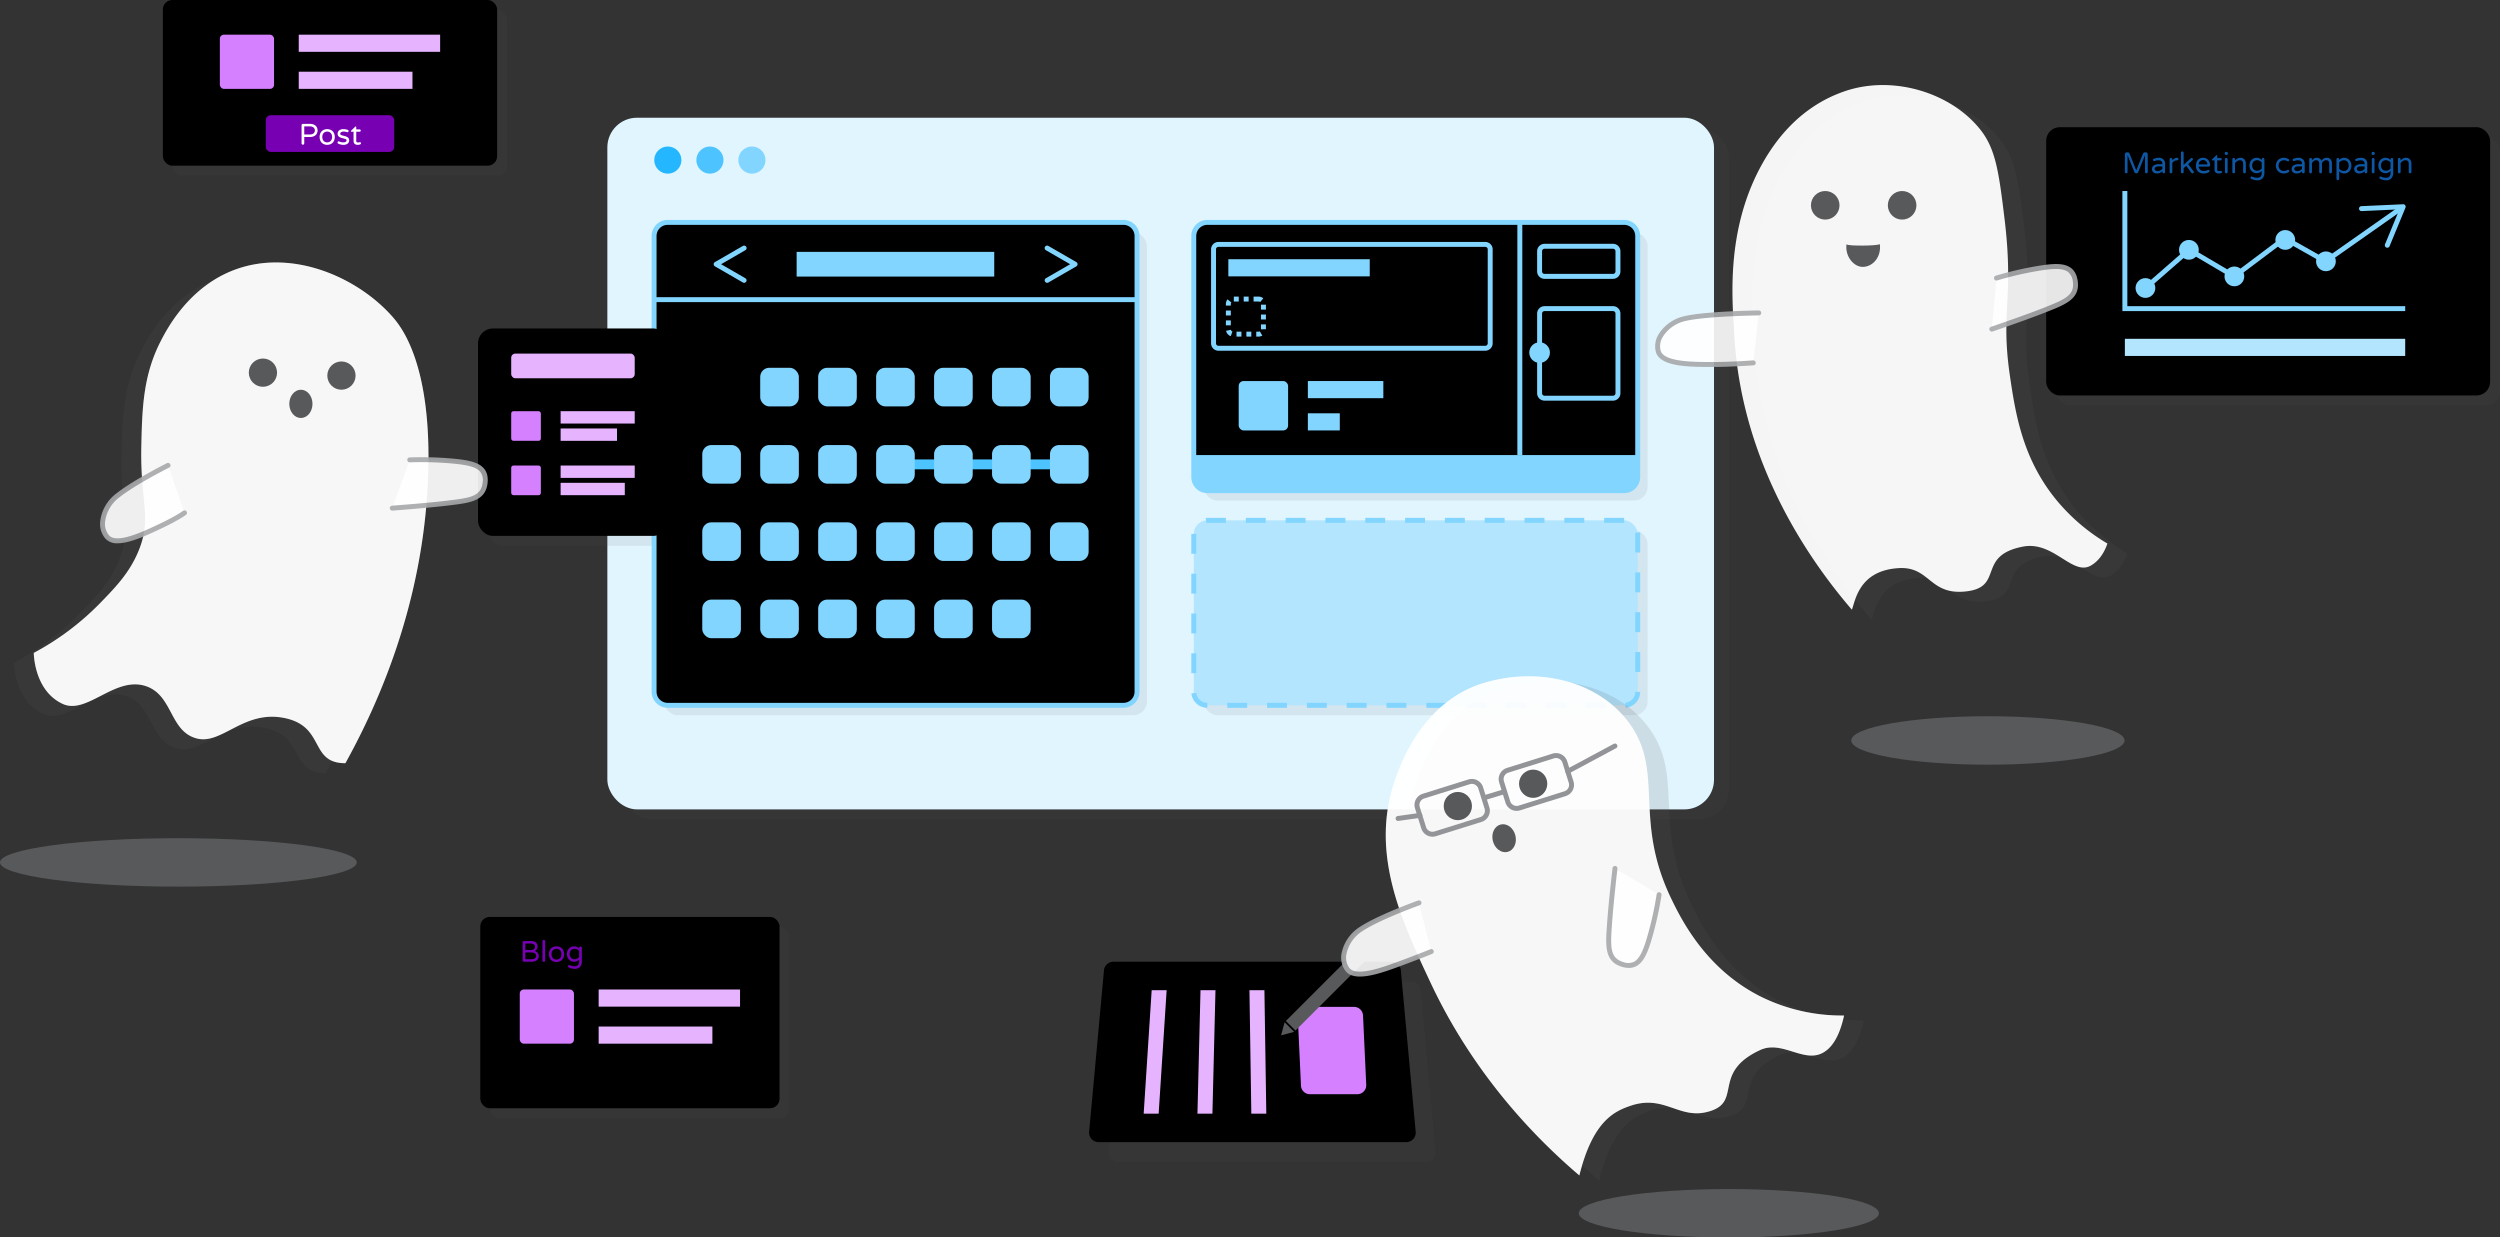 <?xml version="1.0" encoding="UTF-8" standalone="no"?>
<svg
   xmlns:dc="http://purl.org/dc/elements/1.1/"
   xmlns:cc="http://creativecommons.org/ns#"
   xmlns:rdf="http://www.w3.org/1999/02/22-rdf-syntax-ns#"
   xmlns:svg="http://www.w3.org/2000/svg"
   xmlns="http://www.w3.org/2000/svg"
   xmlns:xlink="http://www.w3.org/1999/xlink"
   xmlns:sodipodi="http://sodipodi.sourceforge.net/DTD/sodipodi-0.dtd"
   xmlns:inkscape="http://www.inkscape.org/namespaces/inkscape"
   width="1172.65"
   height="580.444"
   viewBox="0 0 1172.65 580.444"
   version="1.1"
   id="svg1173"
   sodipodi:docname="home-main.svg"
   inkscape:version="0.92.3 (2405546, 2018-03-11)">
  <rect x="0" y="0" width="1172.65" height="580.444" fill="#333333" stroke="none"/>
  <sodipodi:namedview
     pagecolor="#ffffff"
     bordercolor="#666666"
     borderopacity="1"
     objecttolerance="10"
     gridtolerance="10"
     guidetolerance="10"
     inkscape:pageopacity="0"
     inkscape:pageshadow="2"
     inkscape:window-width="1920"
     inkscape:window-height="986"
     id="namedview1175"
     showgrid="false"
     fit-margin-top="0"
     fit-margin-left="0"
     fit-margin-right="0"
     fit-margin-bottom="0"
     inkscape:zoom="0.75889809"
     inkscape:cx="575.6783"
     inkscape:cy="374.53384"
     inkscape:window-x="-11"
     inkscape:window-y="-11"
     inkscape:window-maximized="1"
     inkscape:current-layer="g1171" />
  <defs
     id="defs835">
    <radialGradient
       id="a"
       cx="720"
       cy="502.703"
       r="1214.839"
       gradientUnits="userSpaceOnUse">
      <stop
         offset="0"
         stopColor="#4dc4ff"
         id="stop815" />
      <stop
         offset="1"
         stopColor="#0c89db"
         id="stop817" />
    </radialGradient>
    <radialGradient
       id="b"
       cx="1208.218"
       cy="419.37"
       r="226.755"
       gradientUnits="userSpaceOnUse">
      <stop
         offset="0"
         stopColor="#e1f5ff"
         id="stop820" />
      <stop
         offset="1"
         stopColor="#b3e5ff"
         id="stop822" />
    </radialGradient>
    <radialGradient
       id="c"
       cx="439.786"
       cy="771.757"
       r="205.077"
       gradientUnits="userSpaceOnUse">
      <stop
         offset="0"
         stopColor="#f7e5ff"
         id="stop825" />
      <stop
         offset="1"
         stopColor="#e6b3ff"
         id="stop827" />
    </radialGradient>
    <radialGradient
       id="d"
       cx="731.775"
       cy="790.214"
       r="284.126"
       xlink:href="#c" />
    <radialGradient
       id="e"
       cx="299.109"
       cy="335.649"
       r="159.759"
       xlink:href="#c" />
    <radialGradient
       id="f"
       cx="564.392"
       cy="514.368"
       r="291.942"
       xlink:href="#b" />
    <radialGradient
       id="g"
       cx="808.391"
       cy="464.023"
       r="265.212"
       xlink:href="#b" />
    <radialGradient
       id="h"
       cx="413.074"
       cy="499.511"
       r="190.205"
       xlink:href="#c" />
    <radialGradient
       inkscape:collect="always"
       xlink:href="#b"
       id="radialGradient1179"
       gradientUnits="userSpaceOnUse"
       cx="1208.218"
       cy="419.37"
       r="226.755" />
    <radialGradient
       inkscape:collect="always"
       xlink:href="#c"
       id="radialGradient1181"
       gradientUnits="userSpaceOnUse"
       cx="439.786"
       cy="771.757"
       r="205.077" />
  </defs>
  <title
     id="title837">home-main</title>
  <g
     style="isolation:isolate"
     id="g1171"
     transform="translate(-144.322,-296.792)">
    <path
       d="m 355.804,512.989 c -3.882,-0.331 -7.489,-0.484 -10.514,-0.546 0.263,-46.43 -12.927,-62.632 -16.971,-67.196 -16.363,-18.468 -46.863,-31.892 -73.725,-21.988 -21.773,8.028 -32.043,28.022 -34.922,33.629 -8.316,16.191 -8.669,31.976 -9.053,49.15 -0.138,6.154 0.068,11.236 0.377,15.653 a 103.355,103.355 0 0 0 -11.586,7.628 c -6.951,5.54 -9.055,14.659 -4.743,19.401 3.061,3.367 10.248,1.298 17.091,-1.572 a 40.489,40.489 0 0 1 -2.432,8.039 c -4.226,10.294 -10.823,17.081 -18.108,24.575 a 127.438,127.438 0 0 1 -31.042,23.281 c 0,0 0,17.677 13.581,23.928 11.3,5.202 24.403,-13.05 38.802,-8.407 12.957,4.177 11.178,21.132 23.928,24.575 11.757,3.175 21.808,-13.073 40.567,-9.687 20.224,3.651 12.032,21.328 29.278,21.328 26.982,-48.717 35.447,-91.615 37.971,-120.963 3.462,-0.322 6.973,-0.678 9.948,-1.04 9.962,-1.213 16.751,-1.733 17.614,-9.493 0.863,-7.76 -5.184,-9.367 -16.06,-10.294 z"
       id="path843"
       inkscape:connector-curvature="0"
       style="fill:#58595b" />
    <path
       d="m 969.851,764.073 c -25.044,-12.742 -36.4,-35.008 -41.389,-45.27 -18.602,-38.263 -2.847,-60.132 -20.371,-83.425 -14.554,-19.345 -42.605,-26.07 -68.228,-18.108 -28.845,8.963 -39.017,38.93 -41.389,45.916 -7.173,21.131 -4.163,41.316 2.424,60.566 -5.996,2.436 -13.577,5.784 -18.166,8.825 -7.409,4.909 -10.303,13.809 -6.423,18.911 3.879,5.102 16.863,0.184 25.363,-2.964 3.119,-1.155 5.824,-2.185 8.015,-3.031 1.841,4.082 3.731,8.12 5.603,12.111 10.102,21.543 30.282,56.767 69.844,90.539 6.303,-25.499 16.407,-30.045 23.792,-32.608 16.686,-5.792 23.334,7.402 38.22,2.209 13.904,-4.85 0.484,-18.074 22.795,-28.421 9.716,-4.506 19.404,5.16 28.044,1.91 6.864,-2.582 9.865,-11.444 11.318,-18.108 a 85.921,85.921 0 0 1 -39.449,-9.053 z"
       id="path845"
       inkscape:connector-curvature="0"
       style="fill:#58595b" />
    <ellipse
       cx="1076.765"
       cy="644.114"
       rx="64.097"
       ry="11.356"
       style="mix-blend-mode:overlay;fill:#58595b"
       id="ellipse847" />
    <ellipse
       cx="955.252"
       cy="865.881"
       rx="70.388"
       ry="11.356"
       style="mix-blend-mode:overlay;fill:#58595b"
       id="ellipse849" />
    <ellipse
       cx="227.998"
       cy="701.317"
       rx="83.676"
       ry="11.356"
       style="mix-blend-mode:overlay;fill:#58595b"
       id="ellipse851" />
    <path
       d="m 1022.236,587.414 c -16.674,-19.396 -51.867,-65.954 -55.186,-129.341 -0.795,-15.19 -4.35,-48.615 13.203,-79.922 7.06,-12.592 18.806,-27.093 38.533,-33.898 22.622,-7.804 50.034,0.577 63.809,18.108 7.146,9.094 8.597,19.983 11.209,41.389 4.592,37.642 -1.951,43.322 2.587,74.156 2.615,17.773 5.938,38.581 21.558,57.773 a 90.938,90.938 0 0 0 24.143,20.695 c -2.305,6.873 -6.277,9.501 -7.761,10.347 -8.722,4.969 -17.461,-11.695 -31.904,-8.892 -21.76,4.222 -8.741,18.823 -26.3,20.964 -17.676,2.156 -17.03,-11.748 -31.903,-10.886 -18.784,1.089 -20.373,15.471 -21.988,19.509 z"
       style="opacity:0.15;mix-blend-mode:darken;fill:#58595b"
       id="path853"
       inkscape:connector-curvature="0" />
    <path
       d="m 297.062,659.414 c 31.489,-56.857 37.767,-105.805 38.802,-134.515 1.892,-52.481 -12.551,-70.206 -16.814,-75.018 -16.363,-18.468 -46.863,-31.892 -73.725,-21.988 -21.773,8.027 -32.043,28.022 -34.922,33.629 -8.316,16.191 -8.669,31.976 -9.053,49.15 -0.592,26.451 5.064,33.667 -1.293,49.15 -4.226,10.294 -10.823,17.08 -18.108,24.575 a 127.436,127.436 0 0 1 -31.042,23.282 c 0,0 0,17.677 13.581,23.928 11.3,5.202 24.402,-13.05 38.802,-8.407 12.957,4.177 11.178,21.132 23.928,24.575 11.757,3.175 21.808,-13.074 40.567,-9.687 20.224,3.651 12.032,21.327 29.278,21.327 z"
       style="opacity:0.15;mix-blend-mode:darken;fill:#58595b"
       id="path855"
       inkscape:connector-curvature="0" />
    <rect
       x="436.157"
       y="356.647"
       width="519.09"
       height="324.432"
       rx="13.904"
       style="opacity:0.1;mix-blend-mode:darken;fill:#58595b"
       id="rect857" />
    <rect
       x="225.35"
       y="301.427"
       width="156.787"
       height="77.714"
       rx="4.434"
       style="opacity:0.1;mix-blend-mode:darken;fill:#58595b"
       id="rect859" />
    <rect
       x="374.237"
       y="731.527"
       width="140.366"
       height="89.728"
       rx="4.434"
       style="opacity:0.1;mix-blend-mode:darken;fill:#58595b"
       id="rect861" />
    <path
       d="M 806.209,757.173 H 675.88 a 4.499,4.499 0 0 0 -4.499,4.499 l -6.952,75.624 a 4.499,4.499 0 0 0 4.499,4.499 h 144.233 a 4.499,4.499 0 0 0 4.499,-4.499 l -6.952,-75.624 a 4.499,4.499 0 0 0 -4.499,-4.499 z"
       style="opacity:0.1;mix-blend-mode:darken;fill:#58595b"
       id="path863"
       inkscape:connector-curvature="0" />
    <rect
       x="1108.733"
       y="361.081"
       width="208.239"
       height="125.847"
       rx="6.396"
       style="opacity:0.1;mix-blend-mode:darken;fill:#58595b"
       id="rect865" />
    <rect
       x="429.205"
       y="352.013"
       width="519.09"
       height="324.432"
       rx="13.904"
       id="rect867"
       style="fill:#e1f5ff" />
    <circle
       cx="457.573"
       cy="371.884"
       r="6.373"
       id="circle869"
       style="fill:#24b7ff" />
    <circle
       cx="477.323"
       cy="371.884"
       r="6.373"
       id="circle871"
       style="fill:#4dc4ff" />
    <circle
       cx="497.021"
       cy="371.884"
       r="6.373"
       id="circle873"
       style="fill:#81d5ff" />
    <rect
       x="708.906"
       y="545.485"
       width="208.239"
       height="86.785"
       rx="6.396"
       style="opacity:0.1;mix-blend-mode:darken;fill:#58595b"
       id="rect875" />
    <rect
       x="704.271"
       y="540.851"
       width="208.239"
       height="86.785"
       rx="6.396"
       id="rect877"
       style="fill:#b3e5ff" />
    <path
       d="m 710.624,628.796 a 7.543,7.543 0 0 1 -7.468,-6.762 l 2.304,-0.24 a 5.228,5.228 0 0 0 5.178,4.685 z m 186.784,-0.002 h -9.337 v -2.317 h 9.337 z m -18.677,0 h -9.34 v -2.317 h 9.34 z m -18.677,0 h -9.34 v -2.317 h 9.34 z m -18.679,0 h -9.337 v -2.317 h 9.337 z m -18.677,0 h -9.34 v -2.317 h 9.34 z m -18.677,0 h -9.34 v -2.317 h 9.34 z m -18.679,0 h -9.337 v -2.317 h 9.337 z m -18.677,0 h -9.34 v -2.317 h 9.34 z m -18.677,0 h -9.34 v -2.317 h 9.34 z m -18.679,0 h -9.337 v -2.317 h 9.337 z m 177.553,-0.036 -0.226,-2.308 a 5.228,5.228 0 0 0 4.718,-5.148 l 2.317,0.027 a 7.544,7.544 0 0 1 -6.809,7.43 z m -201.43,-16.181 h -2.317 v -9.34 h 2.317 z m 208.238,-0.597 h -2.317 v -9.34 h 2.317 z M 705.431,593.898 h -2.317 v -9.337 h 2.317 z M 913.668,593.3 h -2.317 v -9.337 h 2.317 z M 705.431,575.22 h -2.317 v -9.34 h 2.317 z m 208.238,-0.597 h -2.317 v -9.34 h 2.317 z m -208.238,-18.08 h -2.317 v -9.297 l 2.317,-0.043 z m 208.238,-0.597 h -2.317 v -8.699 a 5.155,5.155 0 0 0 -0.027,-0.53 l 2.308,-0.222 c 0.023,0.249 0.036,0.5 0.036,0.751 z m -203.537,-13.908 -0.263,-2.304 a 7.124,7.124 0 0 1 0.799,-0.043 h 8.67 v 2.317 h -8.67 a 4.663,4.663 0 0 0 -0.536,0.029 z m 196.055,-0.029 h -9.412 v -2.317 h 9.34 z m -18.749,0 h -9.34 v -2.317 h 9.34 z m -18.679,0 H 859.42 v -2.317 h 9.337 z m -18.677,0 h -9.34 v -2.317 h 9.34 z m -18.677,0 h -9.34 v -2.317 h 9.34 z m -18.679,0 h -9.337 v -2.317 h 9.337 z m -18.677,0 h -9.34 v -2.317 h 9.34 z m -18.677,0 h -9.34 v -2.317 h 9.34 z m -18.679,0 h -9.337 v -2.317 h 9.337 z m -18.677,0 h -9.34 v -2.317 h 9.34 z"
       id="path879"
       inkscape:connector-curvature="0"
       style="fill:#81d5ff" />
    <rect
       x="1104.098"
       y="356.446"
       width="208.239"
       height="125.847"
       rx="6.396"
       id="rect881"
       style="fill:url(#radialGradient1179)" />
    <path
       d="m 1141.185,377.914 a 0.608,0.608 0 0 1 -0.181,-0.446 V 369.17 a 0.894,0.894 0 0 1 0.265,-0.647 0.856,0.856 0 0 1 0.638,-0.272 h 0.459 a 0.841,0.841 0 0 1 0.507,0.168 1.013,1.013 0 0 1 0.342,0.416 l 3.157,7.871 3.155,-7.871 a 1.014,1.014 0 0 1 0.342,-0.416 0.841,0.841 0 0 1 0.507,-0.168 h 0.459 a 0.855,0.855 0 0 1 0.638,0.272 0.893,0.893 0 0 1 0.265,0.647 v 8.299 a 0.618,0.618 0 0 1 -0.625,0.627 0.631,0.631 0 0 1 -0.453,-0.181 0.596,0.596 0 0 1 -0.188,-0.446 v -7.896 l -3.211,7.939 a 0.924,0.924 0 0 1 -0.355,0.423 0.972,0.972 0 0 1 -1.07,0 0.923,0.923 0 0 1 -0.355,-0.423 l -3.211,-7.939 v 7.896 a 0.597,0.597 0 0 1 -0.188,0.446 0.63,0.63 0 0 1 -0.453,0.181 0.606,0.606 0 0 1 -0.444,-0.181 z"
       id="path883"
       inkscape:connector-curvature="0"
       style="fill:#0d57a4" />
    <path
       d="m 1154.858,377.914 a 1.983,1.983 0 0 1 -0.826,-0.729 2.023,2.023 0 0 1 -0.306,-1.107 1.945,1.945 0 0 1 0.812,-1.641 3.934,3.934 0 0 1 2.385,-0.611 h 1.681 v -0.111 a 1.686,1.686 0 0 0 -0.453,-1.322 2.073,2.073 0 0 0 -1.41,-0.403 4.67,4.67 0 0 0 -0.939,0.084 7.571,7.571 0 0 0 -0.91,0.249 0.815,0.815 0 0 1 -0.181,0.027 0.492,0.492 0 0 1 -0.362,-0.152 0.508,0.508 0 0 1 -0.152,-0.376 0.534,0.534 0 0 1 0.36,-0.527 6.099,6.099 0 0 1 2.406,-0.502 3.158,3.158 0 0 1 1.62,0.389 2.463,2.463 0 0 1 0.973,1.009 2.935,2.935 0 0 1 0.312,1.342 v 3.933 a 0.589,0.589 0 0 1 -0.188,0.446 0.629,0.629 0 0 1 -0.45,0.181 0.618,0.618 0 0 1 -0.627,-0.627 v -0.36 a 3.494,3.494 0 0 1 -2.614,1.057 2.584,2.584 0 0 1 -1.134,-0.251 z m 2.788,-1.161 a 3.259,3.259 0 0 0 0.96,-0.745 v -1.168 h -1.516 q -2.098,0 -2.098,1.1 a 1.033,1.033 0 0 0 0.339,0.806 1.691,1.691 0 0 0 1.134,0.305 2.514,2.514 0 0 0 1.181,-0.299 z"
       id="path885"
       inkscape:connector-curvature="0"
       style="fill:#0d57a4" />
    <path
       d="m 1162.179,377.914 a 0.608,0.608 0 0 1 -0.181,-0.446 v -5.963 a 0.63,0.63 0 0 1 0.181,-0.453 0.596,0.596 0 0 1 0.446,-0.188 0.638,0.638 0 0 1 0.638,0.64 v 0.597 a 2.745,2.745 0 0 1 2.184,-1.308 h 0.07 a 0.58,0.58 0 0 1 0.437,0.181 0.614,0.614 0 0 1 0.174,0.446 0.558,0.558 0 0 1 -0.181,0.43 0.65,0.65 0 0 1 -0.457,0.168 h -0.07 a 2.377,2.377 0 0 0 -1.224,0.326 2.846,2.846 0 0 0 -0.932,0.898 v 4.225 a 0.595,0.595 0 0 1 -0.186,0.446 0.634,0.634 0 0 1 -0.453,0.181 0.608,0.608 0 0 1 -0.446,-0.18 z"
       id="path887"
       inkscape:connector-curvature="0"
       style="fill:#0d57a4" />
    <path
       d="m 1167.504,377.914 a 0.608,0.608 0 0 1 -0.181,-0.446 v -9.023 a 0.634,0.634 0 0 1 0.181,-0.453 0.596,0.596 0 0 1 0.446,-0.188 0.637,0.637 0 0 1 0.638,0.64 v 5.687 l 3.311,-3.06 a 0.642,0.642 0 0 1 0.416,-0.181 0.567,0.567 0 0 1 0.466,0.181 0.669,0.669 0 0 1 0.145,0.432 0.681,0.681 0 0 1 -0.235,0.473 l -2.003,1.792 2.517,3.338 a 0.606,0.606 0 0 1 0.14,0.376 0.575,0.575 0 0 1 -0.181,0.444 0.652,0.652 0 0 1 -0.459,0.168 0.603,0.603 0 0 1 -0.278,-0.07 0.65,0.65 0 0 1 -0.235,-0.195 l -2.392,-3.252 -1.211,1.098 v 1.792 a 0.595,0.595 0 0 1 -0.185,0.446 0.635,0.635 0 0 1 -0.453,0.181 0.608,0.608 0 0 1 -0.446,-0.18 z"
       id="path889"
       inkscape:connector-curvature="0"
       style="fill:#0d57a4" />
    <path
       d="m 1175.298,377.199 a 3.704,3.704 0 0 1 -0.953,-2.718 4.508,4.508 0 0 1 0.362,-1.822 3.079,3.079 0 0 1 1.111,-1.349 3.188,3.188 0 0 1 1.849,-0.516 3.245,3.245 0 0 1 1.781,0.48 3.118,3.118 0 0 1 1.141,1.281 3.946,3.946 0 0 1 0.389,1.745 0.609,0.609 0 0 1 -0.64,0.625 h -4.714 a 2.283,2.283 0 0 0 0.724,1.516 2.485,2.485 0 0 0 1.709,0.541 4.163,4.163 0 0 0 1.023,-0.111 4.21,4.21 0 0 0 0.855,-0.319 0.572,0.572 0 0 1 0.638,0.097 0.498,0.498 0 0 1 0.167,0.389 0.598,0.598 0 0 1 -0.362,0.514 4.345,4.345 0 0 1 -2.433,0.613 3.551,3.551 0 0 1 -2.648,-0.967 z m 4.429,-3.304 a 2.244,2.244 0 0 0 -0.355,-1.138 1.908,1.908 0 0 0 -0.772,-0.674 2.104,2.104 0 0 0 -1.863,0 1.862,1.862 0 0 0 -0.765,0.674 2.262,2.262 0 0 0 -0.348,1.138 z"
       id="path891"
       inkscape:connector-curvature="0"
       style="fill:#0d57a4" />
    <path
       d="m 1183.065,376.33 v -4.311 h -0.989 a 0.263,0.263 0 0 1 -0.263,-0.265 0.288,0.288 0 0 1 0.124,-0.235 l 1.892,-1.849 a 0.346,0.346 0 0 1 0.235,-0.127 0.251,0.251 0 0 1 0.188,0.084 0.29,0.29 0 0 1 0.077,0.195 v 1.113 h 1.57 a 0.526,0.526 0 0 1 0.389,0.152 0.561,0.561 0 0 1 0,0.772 0.508,0.508 0 0 1 -0.389,0.161 h -1.57 v 4.2 c 0,0.36 0.086,0.591 0.256,0.688 a 1.298,1.298 0 0 0 0.647,0.145 1.897,1.897 0 0 0 0.557,-0.084 c 0.036,-0.009 0.077,-0.018 0.118,-0.027 a 0.792,0.792 0 0 1 0.161,-0.013 0.487,0.487 0 0 1 0.346,0.145 0.476,0.476 0 0 1 0.154,0.355 0.526,0.526 0 0 1 -0.319,0.487 2.717,2.717 0 0 1 -1.154,0.251 q -2.03,0 -2.03,-1.835 z"
       id="path893"
       inkscape:connector-curvature="0"
       style="fill:#0d57a4" />
    <path
       d="m 1188.055,369.28 a 0.689,0.689 0 0 1 -0.208,-0.502 v -0.054 a 0.711,0.711 0 0 1 0.711,-0.708 h 0.082 a 0.711,0.711 0 0 1 0.711,0.708 v 0.054 a 0.711,0.711 0 0 1 -0.711,0.711 h -0.082 a 0.693,0.693 0 0 1 -0.502,-0.208 z m 0.084,8.634 a 0.608,0.608 0 0 1 -0.181,-0.446 v -5.963 a 0.63,0.63 0 0 1 0.181,-0.453 0.596,0.596 0 0 1 0.446,-0.188 0.616,0.616 0 0 1 0.638,0.64 v 5.963 a 0.595,0.595 0 0 1 -0.186,0.446 0.634,0.634 0 0 1 -0.453,0.181 0.608,0.608 0 0 1 -0.446,-0.18 z"
       id="path895"
       inkscape:connector-curvature="0"
       style="fill:#0d57a4" />
    <path
       d="m 1191.601,377.914 a 0.608,0.608 0 0 1 -0.181,-0.446 v -5.963 a 0.63,0.63 0 0 1 0.181,-0.453 0.596,0.596 0 0 1 0.446,-0.188 0.638,0.638 0 0 1 0.638,0.64 v 0.57 a 4.631,4.631 0 0 1 1.14,-0.932 2.893,2.893 0 0 1 1.446,-0.348 2.418,2.418 0 0 1 1.329,0.362 2.358,2.358 0 0 1 0.862,0.987 3.16,3.16 0 0 1 0.299,1.378 v 3.947 a 0.597,0.597 0 0 1 -0.188,0.446 0.631,0.631 0 0 1 -0.453,0.181 0.618,0.618 0 0 1 -0.625,-0.627 v -3.809 q 0,-1.697 -1.53,-1.697 a 2.223,2.223 0 0 0 -1.245,0.362 4.562,4.562 0 0 0 -1.036,0.973 v 4.171 a 0.595,0.595 0 0 1 -0.186,0.446 0.634,0.634 0 0 1 -0.453,0.181 0.608,0.608 0 0 1 -0.445,-0.18 z"
       id="path897"
       inkscape:connector-curvature="0"
       style="fill:#0d57a4" />
    <path
       d="m 1201.57,381.155 a 5.358,5.358 0 0 1 -1.349,-0.516 0.526,0.526 0 0 1 -0.251,-0.487 0.572,0.572 0 0 1 0.161,-0.396 0.517,0.517 0 0 1 0.396,-0.174 0.708,0.708 0 0 1 0.251,0.057 5.042,5.042 0 0 0 2.292,0.527 q 2.128,0 2.127,-2.265 v -0.932 a 3.129,3.129 0 0 1 -2.376,1.057 3.35,3.35 0 0 1 -2.865,-1.634 4.174,4.174 0 0 1 0,-3.963 3.317,3.317 0 0 1 1.272,-1.222 3.355,3.355 0 0 1 1.593,-0.412 3.137,3.137 0 0 1 2.376,1.057 v -0.346 a 0.631,0.631 0 0 1 0.181,-0.453 0.597,0.597 0 0 1 0.446,-0.188 0.638,0.638 0 0 1 0.638,0.64 v 6.214 a 3.917,3.917 0 0 1 -0.846,2.698 3.081,3.081 0 0 1 -2.419,0.946 6.62,6.62 0 0 1 -1.627,-0.208 z m 2.668,-4.562 a 4.082,4.082 0 0 0 0.96,-0.749 v -2.865 a 4.156,4.156 0 0 0 -0.96,-0.751 2.33,2.33 0 0 0 -1.154,-0.278 2.36,2.36 0 0 0 -1.702,0.634 2.86,2.86 0 0 0 0,3.657 2.359,2.359 0 0 0 1.702,0.631 2.33,2.33 0 0 0 1.154,-0.278 z"
       id="path899"
       inkscape:connector-curvature="0"
       style="fill:#0d57a4" />
    <path
       d="m 1213.706,377.719 a 3.423,3.423 0 0 1 -1.356,-1.279 4.046,4.046 0 0 1 0,-3.922 3.424,3.424 0 0 1 1.356,-1.279 4.193,4.193 0 0 1 3.123,-0.258 4.915,4.915 0 0 1 0.994,0.48 0.552,0.552 0 0 1 0.118,0.869 0.481,0.481 0 0 1 -0.369,0.174 0.622,0.622 0 0 1 -0.305,-0.084 5.261,5.261 0 0 0 -0.785,-0.339 2.684,2.684 0 0 0 -0.812,-0.104 2.521,2.521 0 0 0 -1.878,0.688 2.756,2.756 0 0 0 0,3.628 2.521,2.521 0 0 0 1.878,0.688 2.687,2.687 0 0 0 0.812,-0.104 5.032,5.032 0 0 0 0.785,-0.34 0.622,0.622 0 0 1 0.305,-0.084 0.489,0.489 0 0 1 0.369,0.174 0.552,0.552 0 0 1 -0.118,0.869 4.915,4.915 0 0 1 -0.994,0.48 4.192,4.192 0 0 1 -3.123,-0.258 z"
       id="path901"
       inkscape:connector-curvature="0"
       style="fill:#0d57a4" />
    <path
       d="m 1220.36,377.914 a 1.983,1.983 0 0 1 -0.826,-0.729 2.023,2.023 0 0 1 -0.305,-1.107 1.945,1.945 0 0 1 0.812,-1.641 3.934,3.934 0 0 1 2.385,-0.611 h 1.681 v -0.111 a 1.686,1.686 0 0 0 -0.453,-1.322 2.073,2.073 0 0 0 -1.41,-0.403 4.67,4.67 0 0 0 -0.939,0.084 7.576,7.576 0 0 0 -0.91,0.249 0.815,0.815 0 0 1 -0.181,0.027 0.492,0.492 0 0 1 -0.362,-0.152 0.508,0.508 0 0 1 -0.152,-0.376 0.534,0.534 0 0 1 0.36,-0.527 6.098,6.098 0 0 1 2.406,-0.502 3.158,3.158 0 0 1 1.62,0.389 2.464,2.464 0 0 1 0.973,1.009 2.935,2.935 0 0 1 0.312,1.342 v 3.933 a 0.588,0.588 0 0 1 -0.188,0.446 0.629,0.629 0 0 1 -0.45,0.181 0.618,0.618 0 0 1 -0.627,-0.627 v -0.36 a 3.494,3.494 0 0 1 -2.614,1.057 2.584,2.584 0 0 1 -1.133,-0.251 z m 2.788,-1.161 a 3.256,3.256 0 0 0 0.96,-0.745 v -1.168 h -1.516 q -2.098,0 -2.098,1.1 a 1.033,1.033 0 0 0 0.34,0.806 1.691,1.691 0 0 0 1.134,0.305 2.514,2.514 0 0 0 1.181,-0.299 z"
       id="path903"
       inkscape:connector-curvature="0"
       style="fill:#0d57a4" />
    <path
       d="m 1227.681,377.914 a 0.608,0.608 0 0 1 -0.181,-0.446 v -5.963 a 0.63,0.63 0 0 1 0.181,-0.453 0.596,0.596 0 0 1 0.446,-0.188 0.638,0.638 0 0 1 0.638,0.64 v 0.57 a 3.483,3.483 0 0 1 0.939,-0.919 2.562,2.562 0 0 1 1.426,-0.362 2.165,2.165 0 0 1 1.335,0.419 2.33,2.33 0 0 1 0.792,1.014 2.801,2.801 0 0 1 2.557,-1.433 2.125,2.125 0 0 1 1.301,0.389 2.332,2.332 0 0 1 0.772,1.003 3.329,3.329 0 0 1 0.251,1.279 v 4.003 a 0.597,0.597 0 0 1 -0.188,0.446 0.634,0.634 0 0 1 -0.453,0.181 0.618,0.618 0 0 1 -0.627,-0.627 v -3.751 a 2.216,2.216 0 0 0 -0.319,-1.328 1.29,1.29 0 0 0 -1.098,-0.425 1.84,1.84 0 0 0 -1.175,0.369 3.538,3.538 0 0 0 -0.828,0.966 v 4.171 a 0.597,0.597 0 0 1 -0.188,0.446 0.631,0.631 0 0 1 -0.453,0.181 0.606,0.606 0 0 1 -0.444,-0.181 0.599,0.599 0 0 1 -0.181,-0.446 v -3.752 a 2.216,2.216 0 0 0 -0.319,-1.328 1.294,1.294 0 0 0 -1.1,-0.425 1.84,1.84 0 0 0 -1.175,0.369 3.615,3.615 0 0 0 -0.828,0.966 v 4.171 a 0.595,0.595 0 0 1 -0.186,0.446 0.634,0.634 0 0 1 -0.453,0.181 0.608,0.608 0 0 1 -0.446,-0.181 z"
       id="path905"
       inkscape:connector-curvature="0"
       style="fill:#0d57a4" />
    <path
       d="m 1240.444,381.105 a 0.631,0.631 0 0 1 -0.181,-0.453 v -9.161 a 0.618,0.618 0 0 1 0.627,-0.627 0.634,0.634 0 0 1 0.453,0.181 0.594,0.594 0 0 1 0.186,0.446 v 0.36 a 3.201,3.201 0 0 1 2.378,-1.057 3.26,3.26 0 0 1 1.634,0.439 3.318,3.318 0 0 1 1.252,1.279 4.275,4.275 0 0 1 0,3.936 3.318,3.318 0 0 1 -1.252,1.279 3.259,3.259 0 0 1 -1.634,0.439 3.201,3.201 0 0 1 -2.378,-1.057 v 3.544 a 0.616,0.616 0 0 1 -0.638,0.64 0.597,0.597 0 0 1 -0.446,-0.188 z m 4.936,-4.775 a 3.043,3.043 0 0 0 0,-3.7 2.187,2.187 0 0 0 -1.654,-0.652 2.624,2.624 0 0 0 -1.202,0.285 3.444,3.444 0 0 0 -0.996,0.756 v 2.922 a 3.405,3.405 0 0 0 0.996,0.756 2.625,2.625 0 0 0 1.202,0.285 2.187,2.187 0 0 0 1.654,-0.652 z"
       id="path907"
       inkscape:connector-curvature="0"
       style="fill:#0d57a4" />
    <path
       d="m 1249.712,377.914 a 1.984,1.984 0 0 1 -0.826,-0.729 2.023,2.023 0 0 1 -0.305,-1.107 1.945,1.945 0 0 1 0.812,-1.641 3.934,3.934 0 0 1 2.385,-0.611 h 1.681 v -0.111 a 1.685,1.685 0 0 0 -0.453,-1.322 2.073,2.073 0 0 0 -1.41,-0.403 4.669,4.669 0 0 0 -0.939,0.084 7.577,7.577 0 0 0 -0.91,0.249 0.813,0.813 0 0 1 -0.181,0.027 0.492,0.492 0 0 1 -0.362,-0.152 0.508,0.508 0 0 1 -0.152,-0.376 0.534,0.534 0 0 1 0.36,-0.527 6.098,6.098 0 0 1 2.406,-0.502 3.158,3.158 0 0 1 1.62,0.389 2.464,2.464 0 0 1 0.973,1.009 2.935,2.935 0 0 1 0.312,1.342 v 3.933 a 0.589,0.589 0 0 1 -0.188,0.446 0.629,0.629 0 0 1 -0.45,0.181 0.618,0.618 0 0 1 -0.627,-0.627 v -0.36 a 3.494,3.494 0 0 1 -2.614,1.057 2.584,2.584 0 0 1 -1.134,-0.251 z m 2.788,-1.161 a 3.258,3.258 0 0 0 0.96,-0.745 v -1.168 h -1.516 q -2.098,0 -2.098,1.1 a 1.033,1.033 0 0 0 0.339,0.806 1.691,1.691 0 0 0 1.134,0.305 2.514,2.514 0 0 0 1.181,-0.299 z"
       id="path909"
       inkscape:connector-curvature="0"
       style="fill:#0d57a4" />
    <path
       d="m 1256.949,369.28 a 0.689,0.689 0 0 1 -0.208,-0.502 v -0.054 a 0.711,0.711 0 0 1 0.711,-0.708 h 0.082 a 0.711,0.711 0 0 1 0.711,0.708 v 0.054 a 0.711,0.711 0 0 1 -0.711,0.711 h -0.082 a 0.693,0.693 0 0 1 -0.502,-0.208 z m 0.084,8.634 a 0.608,0.608 0 0 1 -0.181,-0.446 v -5.963 a 0.631,0.631 0 0 1 0.181,-0.453 0.596,0.596 0 0 1 0.446,-0.188 0.616,0.616 0 0 1 0.638,0.64 v 5.963 a 0.595,0.595 0 0 1 -0.185,0.446 0.635,0.635 0 0 1 -0.453,0.181 0.608,0.608 0 0 1 -0.446,-0.18 z"
       id="path911"
       inkscape:connector-curvature="0"
       style="fill:#0d57a4" />
    <path
       d="m 1261.998,381.155 a 5.356,5.356 0 0 1 -1.349,-0.516 0.525,0.525 0 0 1 -0.251,-0.487 0.571,0.571 0 0 1 0.161,-0.396 0.517,0.517 0 0 1 0.396,-0.174 0.707,0.707 0 0 1 0.251,0.057 5.042,5.042 0 0 0 2.292,0.527 q 2.128,0 2.127,-2.265 v -0.932 a 3.128,3.128 0 0 1 -2.376,1.057 3.35,3.35 0 0 1 -2.865,-1.634 4.175,4.175 0 0 1 0,-3.963 3.317,3.317 0 0 1 1.272,-1.222 3.356,3.356 0 0 1 1.593,-0.412 3.136,3.136 0 0 1 2.376,1.057 v -0.346 a 0.63,0.63 0 0 1 0.181,-0.453 0.596,0.596 0 0 1 0.446,-0.188 0.638,0.638 0 0 1 0.638,0.64 v 6.214 a 3.917,3.917 0 0 1 -0.846,2.698 3.081,3.081 0 0 1 -2.419,0.946 6.619,6.619 0 0 1 -1.627,-0.208 z m 2.668,-4.562 a 4.082,4.082 0 0 0 0.96,-0.749 v -2.865 a 4.156,4.156 0 0 0 -0.96,-0.751 2.329,2.329 0 0 0 -1.154,-0.278 2.361,2.361 0 0 0 -1.702,0.634 2.86,2.86 0 0 0 0,3.657 2.359,2.359 0 0 0 1.702,0.631 2.329,2.329 0 0 0 1.154,-0.278 z"
       id="path913"
       inkscape:connector-curvature="0"
       style="fill:#0d57a4" />
    <path
       d="m 1269.269,377.914 a 0.608,0.608 0 0 1 -0.181,-0.446 v -5.963 a 0.63,0.63 0 0 1 0.181,-0.453 0.596,0.596 0 0 1 0.446,-0.188 0.638,0.638 0 0 1 0.638,0.64 v 0.57 a 4.629,4.629 0 0 1 1.141,-0.932 2.892,2.892 0 0 1 1.446,-0.348 2.418,2.418 0 0 1 1.329,0.362 2.358,2.358 0 0 1 0.862,0.987 3.16,3.16 0 0 1 0.299,1.378 v 3.947 a 0.597,0.597 0 0 1 -0.188,0.446 0.631,0.631 0 0 1 -0.453,0.181 0.618,0.618 0 0 1 -0.625,-0.627 v -3.809 q 0,-1.697 -1.53,-1.697 a 2.223,2.223 0 0 0 -1.245,0.362 4.562,4.562 0 0 0 -1.036,0.973 v 4.171 a 0.595,0.595 0 0 1 -0.186,0.446 0.634,0.634 0 0 1 -0.453,0.181 0.608,0.608 0 0 1 -0.446,-0.18 z"
       id="path915"
       inkscape:connector-curvature="0"
       style="fill:#0d57a4" />
    <polygon
       points="1142.171,440.397 1272.51,440.397 1272.51,442.714 1139.854,442.714 1139.854,386.391 1142.171,386.391 "
       id="polygon917"
       style="fill:#81d5ff" />
    <polygon
       points="1215.94,407.221 1235.04,417.999 1269.565,393.749 1270.896,395.645 1235.176,420.738 1216.121,409.981 1192.395,427.817 1171.324,415.397 1151.423,432.755 1149.897,431.008 1171.061,412.55 1192.241,425.033 "
       id="polygon919"
       style="fill:#81d5ff" />
    <path
       d="m 1263.666,412.902 a 1.159,1.159 0 0 1 -0.629,-1.514 l 6.761,-16.388 -17.71,0.804 a 1.159,1.159 0 1 1 -0.106,-2.315 l 19.527,-0.886 a 1.16,1.16 0 0 1 1.124,1.6 l -7.455,18.07 a 1.16,1.16 0 0 1 -1.514,0.629 z"
       id="path921"
       inkscape:connector-curvature="0"
       style="fill:#81d5ff" />
    <rect
       x="1141.013"
       y="455.712"
       width="131.497"
       height="8.044"
       id="rect923"
       style="fill:#b3e5ff" />
    <circle
       cx="1171.043"
       cy="413.973"
       r="4.635"
       id="circle925"
       style="fill:#81d5ff" />
    <circle
       cx="1150.66"
       cy="431.881"
       r="4.635"
       id="circle927"
       style="fill:#81d5ff" />
    <circle
       cx="1192.373"
       cy="426.439"
       r="4.635"
       id="circle929"
       style="fill:#81d5ff" />
    <circle
       cx="1216.247"
       cy="409.338"
       r="4.635"
       id="circle931"
       style="fill:#81d5ff" />
    <circle
       cx="1235.325"
       cy="419.37"
       r="4.635"
       id="circle933"
       style="fill:#81d5ff" />
    <rect
       x="369.603"
       y="726.892"
       width="140.366"
       height="89.728"
       rx="4.434"
       id="rect935"
       style="fill:url(#radialGradient1181)" />
    <path
       d="m 389.653,747.722 a 0.608,0.608 0 0 1 -0.181,-0.446 v -8.439 a 0.625,0.625 0 0 1 0.181,-0.45 0.589,0.589 0 0 1 0.444,-0.19 h 3.281 a 3.478,3.478 0 0 1 2.302,0.683 2.502,2.502 0 0 1 0.432,3.177 2.35,2.35 0 0 1 -0.98,0.797 3.095,3.095 0 0 1 1.369,0.851 2.099,2.099 0 0 1 0.534,1.473 2.475,2.475 0 0 1 -0.862,2.003 4.19,4.19 0 0 1 -2.711,0.722 h -3.365 a 0.606,0.606 0 0 1 -0.444,-0.182 z m 3.392,-5.325 a 2.774,2.774 0 0 0 1.738,-0.416 1.443,1.443 0 0 0 0.5,-1.168 1.229,1.229 0 0 0 -0.534,-1.043 2.449,2.449 0 0 0 -1.469,-0.392 h -2.544 v 3.019 z m 0.292,4.325 a 3.288,3.288 0 0 0 1.912,-0.419 1.378,1.378 0 0 0 0.564,-1.181 q 0,-1.582 -2.462,-1.584 h -2.614 v 3.184 z"
       id="path937"
       inkscape:connector-curvature="0"
       style="fill:#7700b3" />
    <path
       d="m 398.94,747.793 a 0.611,0.611 0 0 1 -0.181,-0.446 v -9.023 a 0.635,0.635 0 0 1 0.181,-0.453 0.597,0.597 0 0 1 0.446,-0.188 0.616,0.616 0 0 1 0.638,0.64 v 9.023 a 0.598,0.598 0 0 1 -0.185,0.446 0.635,0.635 0 0 1 -0.453,0.181 0.608,0.608 0 0 1 -0.446,-0.18 z"
       id="path939"
       inkscape:connector-curvature="0"
       style="fill:#7700b3" />
    <path
       d="m 403.473,747.584 a 3.138,3.138 0 0 1 -1.245,-1.301 4.459,4.459 0 0 1 0,-3.849 3.124,3.124 0 0 1 1.245,-1.301 4.037,4.037 0 0 1 3.741,0 3.153,3.153 0 0 1 1.251,1.301 4.377,4.377 0 0 1 0,3.849 3.167,3.167 0 0 1 -1.251,1.301 4.055,4.055 0 0 1 -3.741,0 z m 2.969,-0.96 a 2.117,2.117 0 0 0 0.862,-0.835 2.791,2.791 0 0 0 0.342,-1.446 2.754,2.754 0 0 0 -0.342,-1.43 2.07,2.07 0 0 0 -0.862,-0.828 2.43,2.43 0 0 0 -1.091,-0.258 2.468,2.468 0 0 0 -1.107,0.258 2.055,2.055 0 0 0 -0.855,0.828 2.799,2.799 0 0 0 -0.333,1.43 2.837,2.837 0 0 0 0.333,1.446 2.102,2.102 0 0 0 0.855,0.835 2.413,2.413 0 0 0 1.107,0.263 2.376,2.376 0 0 0 1.091,-0.262 z"
       id="path941"
       inkscape:connector-curvature="0"
       style="fill:#7700b3" />
    <path
       d="m 412.358,751.033 a 5.352,5.352 0 0 1 -1.349,-0.516 0.525,0.525 0 0 1 -0.251,-0.487 0.571,0.571 0 0 1 0.161,-0.396 0.509,0.509 0 0 1 0.396,-0.174 0.707,0.707 0 0 1 0.251,0.057 5.04,5.04 0 0 0 2.292,0.527 q 2.128,0 2.127,-2.265 v -0.932 a 3.129,3.129 0 0 1 -2.376,1.057 3.38,3.38 0 0 1 -1.593,-0.41 3.342,3.342 0 0 1 -1.272,-1.224 4.175,4.175 0 0 1 0,-3.963 3.364,3.364 0 0 1 2.865,-1.634 3.136,3.136 0 0 1 2.376,1.057 v -0.346 a 0.631,0.631 0 0 1 0.181,-0.453 0.588,0.588 0 0 1 0.446,-0.188 0.637,0.637 0 0 1 0.638,0.64 v 6.214 a 3.917,3.917 0 0 1 -0.846,2.697 3.088,3.088 0 0 1 -2.419,0.946 6.619,6.619 0 0 1 -1.627,-0.207 z m 2.668,-4.562 a 4.091,4.091 0 0 0 0.96,-0.751 v -2.865 a 4.203,4.203 0 0 0 -0.96,-0.749 2.33,2.33 0 0 0 -1.154,-0.278 2.36,2.36 0 0 0 -1.702,0.634 2.86,2.86 0 0 0 0,3.657 2.359,2.359 0 0 0 1.702,0.631 2.33,2.33 0 0 0 1.154,-0.278 z"
       id="path943"
       inkscape:connector-curvature="0"
       style="fill:#7700b3" />
    <rect
       x="388.123"
       y="760.923"
       width="25.417"
       height="25.417"
       rx="1.898"
       id="rect945"
       style="fill:#d580ff" />
    <rect
       x="425.127"
       y="760.923"
       width="66.321"
       height="8.044"
       id="rect947"
       style="fill:#e6b3ff" />
    <rect
       x="425.127"
       y="778.296"
       width="53.344"
       height="8.044"
       id="rect949"
       style="fill:#e6b3ff" />
    <path
       d="M 796.94,747.903 H 666.61 a 4.499,4.499 0 0 0 -4.499,4.499 l -6.952,75.624 a 4.499,4.499 0 0 0 4.499,4.499 h 144.234 a 4.499,4.499 0 0 0 4.499,-4.499 l -6.952,-75.624 a 4.499,4.499 0 0 0 -4.498,-4.499 z"
       id="path951"
       inkscape:connector-curvature="0"
       style="fill:url(#d)" />
    <polygon
       points="684.528,761.258 680.775,819.17 687.799,819.17 691.552,761.258 "
       id="polygon953"
       style="fill:#e6b3ff" />
    <polygon
       points="707.432,761.258 705.996,819.17 713.021,819.17 714.456,761.258 "
       id="polygon955"
       style="fill:#e6b3ff" />
    <polygon
       points="730.388,761.258 731.269,819.17 738.293,819.17 737.412,761.258 "
       id="polygon957"
       style="fill:#e6b3ff" />
    <path
       d="m 753.048,773.476 1.514,32.566 a 4.196,4.196 0 0 0 4.191,4.001 h 22.23 a 4.196,4.196 0 0 0 4.191,-4.391 L 783.66,773.086 a 4.196,4.196 0 0 0 -4.191,-4.001 h -22.23 a 4.196,4.196 0 0 0 -4.191,4.391 z"
       id="path959"
       inkscape:connector-curvature="0"
       style="fill:#d580ff" />
    <rect
       x="220.715"
       y="296.792"
       width="156.787"
       height="77.714"
       rx="4.434"
       id="rect961"
       style="fill:url(#e)" />
    <rect
       x="247.446"
       y="313.058"
       width="25.417"
       height="25.417"
       rx="1.898"
       id="rect963"
       style="fill:#d580ff" />
    <rect
       x="284.45"
       y="313.058"
       width="66.321"
       height="8.044"
       id="rect965"
       style="fill:#e6b3ff" />
    <rect
       x="284.45"
       y="330.431"
       width="53.344"
       height="8.044"
       id="rect967"
       style="fill:#e6b3ff" />
    <rect
       x="269.006"
       y="350.841"
       width="60.206"
       height="17.219"
       rx="2.317"
       id="rect969"
       style="fill:#7700b3" />
    <path
       d="m 285.953,364.481 a 0.608,0.608 0 0 1 -0.181,-0.446 v -8.509 a 0.629,0.629 0 0 1 0.181,-0.45 0.587,0.587 0 0 1 0.444,-0.188 h 3.171 a 4.578,4.578 0 0 1 2.157,0.444 2.759,2.759 0 0 1 1.195,1.141 3.294,3.294 0 0 1 0,3.003 2.759,2.759 0 0 1 -1.195,1.141 4.577,4.577 0 0 1 -2.157,0.446 h -2.53 v 2.974 a 0.597,0.597 0 0 1 -0.188,0.446 0.631,0.631 0 0 1 -0.453,0.181 0.606,0.606 0 0 1 -0.444,-0.181 z m 3.49,-4.617 a 2.906,2.906 0 0 0 1.996,-0.541 1.865,1.865 0 0 0 0,-2.697 2.894,2.894 0 0 0 -1.996,-0.543 h -2.406 v 3.782 z"
       id="path971"
       inkscape:connector-curvature="0"
       style="fill:#ffffff" />
    <path
       d="m 295.921,364.272 a 3.125,3.125 0 0 1 -1.245,-1.301 4.459,4.459 0 0 1 0,-3.849 3.124,3.124 0 0 1 1.245,-1.301 4.037,4.037 0 0 1 3.741,0 3.155,3.155 0 0 1 1.252,1.301 4.378,4.378 0 0 1 0,3.849 3.155,3.155 0 0 1 -1.252,1.301 4.037,4.037 0 0 1 -3.741,0 z m 2.969,-0.96 a 2.117,2.117 0 0 0 0.862,-0.835 2.791,2.791 0 0 0 0.342,-1.446 2.754,2.754 0 0 0 -0.342,-1.43 2.071,2.071 0 0 0 -0.862,-0.828 2.43,2.43 0 0 0 -1.091,-0.258 2.468,2.468 0 0 0 -1.107,0.258 2.056,2.056 0 0 0 -0.856,0.828 2.798,2.798 0 0 0 -0.333,1.43 2.837,2.837 0 0 0 0.333,1.446 2.102,2.102 0 0 0 0.856,0.835 2.416,2.416 0 0 0 1.107,0.265 2.38,2.38 0 0 0 1.091,-0.264 z"
       id="path973"
       inkscape:connector-curvature="0"
       style="fill:#ffffff" />
    <path
       d="m 302.887,364.105 a 0.531,0.531 0 0 1 -0.238,-0.459 0.565,0.565 0 0 1 0.154,-0.389 0.503,0.503 0 0 1 0.389,-0.165 0.629,0.629 0 0 1 0.251,0.054 5.31,5.31 0 0 0 0.889,0.306 4.1,4.1 0 0 0 1,0.113 q 1.545,0 1.543,-0.989 a 0.526,0.526 0 0 0 -0.353,-0.487 7.514,7.514 0 0 0 -1.161,-0.376 10.078,10.078 0 0 1 -1.355,-0.403 2.372,2.372 0 0 1 -0.919,-0.631 1.606,1.606 0 0 1 -0.383,-1.12 1.999,1.999 0 0 1 0.702,-1.584 2.972,2.972 0 0 1 2.01,-0.613 5.828,5.828 0 0 1 2.016,0.348 0.522,0.522 0 0 1 0.299,0.208 0.553,0.553 0 0 1 0.104,0.319 0.542,0.542 0 0 1 -0.159,0.389 0.526,0.526 0 0 1 -0.398,0.168 0.78,0.78 0 0 1 -0.179,-0.027 5.331,5.331 0 0 0 -1.586,-0.251 2.169,2.169 0 0 0 -1.175,0.272 0.807,0.807 0 0 0 -0.423,0.702 0.645,0.645 0 0 0 0.389,0.613 5.637,5.637 0 0 0 1.208,0.376 11.635,11.635 0 0 1 1.335,0.41 2.216,2.216 0 0 1 0.883,0.631 1.712,1.712 0 0 1 0.369,1.154 1.842,1.842 0 0 1 -0.702,1.476 3.02,3.02 0 0 1 -1.982,0.584 5.159,5.159 0 0 1 -2.53,-0.627 z"
       id="path975"
       inkscape:connector-curvature="0"
       style="fill:#ffffff" />
    <path
       d="m 310.161,362.896 v -4.311 h -0.989 a 0.263,0.263 0 0 1 -0.263,-0.265 0.288,0.288 0 0 1 0.124,-0.235 l 1.892,-1.849 a 0.346,0.346 0 0 1 0.235,-0.127 0.251,0.251 0 0 1 0.188,0.084 0.29,0.29 0 0 1 0.077,0.195 v 1.113 h 1.57 a 0.526,0.526 0 0 1 0.389,0.152 0.561,0.561 0 0 1 0,0.772 0.508,0.508 0 0 1 -0.389,0.161 h -1.57 v 4.2 c 0,0.36 0.086,0.591 0.256,0.688 a 1.298,1.298 0 0 0 0.647,0.145 1.897,1.897 0 0 0 0.557,-0.084 c 0.036,-0.009 0.077,-0.018 0.118,-0.027 a 0.792,0.792 0 0 1 0.161,-0.013 0.487,0.487 0 0 1 0.346,0.145 0.476,0.476 0 0 1 0.154,0.355 0.526,0.526 0 0 1 -0.319,0.487 2.717,2.717 0 0 1 -1.154,0.251 q -2.03,2e-4 -2.03,-1.835 z"
       id="path977"
       inkscape:connector-curvature="0"
       style="fill:#ffffff" />
    <path
       d="m 894.402,850.462 c -39.562,-33.772 -59.741,-68.996 -69.844,-90.539 -13.632,-29.067 -28.32,-60.528 -16.814,-94.419 2.372,-6.986 12.544,-36.953 41.389,-45.916 25.622,-7.962 53.674,-1.237 68.228,18.108 17.524,23.293 1.769,45.163 20.371,83.425 4.989,10.262 16.345,32.527 41.389,45.27 a 85.923,85.923 0 0 0 39.45,9.054 c -1.453,6.663 -4.454,15.526 -11.318,18.108 -8.64,3.249 -18.328,-6.416 -28.044,-1.91 -22.311,10.347 -8.891,23.571 -22.795,28.422 -14.886,5.193 -21.535,-8.001 -38.221,-2.21 -7.386,2.564 -17.489,7.11 -23.792,32.609 z"
       style="opacity:0.15;mix-blend-mode:darken;fill:#58595b"
       id="path979"
       inkscape:connector-curvature="0" />
    <rect
       x="373.184"
       y="455.495"
       width="89.05"
       height="97.302"
       rx="6.952"
       style="opacity:0.1;mix-blend-mode:darken;fill:#58595b"
       id="rect981" />
    <rect
       x="455.759"
       y="405.734"
       width="226.537"
       height="226.537"
       rx="6.396"
       style="opacity:0.1;mix-blend-mode:darken;fill:#58595b"
       id="rect983" />
    <rect
       x="451.124"
       y="401.099"
       width="226.537"
       height="226.537"
       rx="6.396"
       id="rect985"
       style="fill:url(#f)" />
    <path
       d="M 671.265,628.794 H 457.52 a 7.561,7.561 0 0 1 -7.554,-7.554 V 407.494 A 7.561,7.561 0 0 1 457.52,399.94 h 213.745 a 7.561,7.561 0 0 1 7.554,7.554 V 621.24 a 7.561,7.561 0 0 1 -7.554,7.554 z M 457.52,402.258 a 5.242,5.242 0 0 0 -5.237,5.237 V 621.24 a 5.243,5.243 0 0 0 5.237,5.237 H 671.265 A 5.242,5.242 0 0 0 676.502,621.24 V 407.494 a 5.242,5.242 0 0 0 -5.237,-5.237 z"
       id="path987"
       inkscape:connector-curvature="0"
       style="fill:#81d5ff" />
    <rect
       x="451.124"
       y="436.185"
       width="226.536"
       height="2.317"
       id="rect989"
       style="fill:#81d5ff" />
    <rect
       x="500.907"
       y="469.3"
       width="18.123"
       height="18.123"
       rx="4.264"
       id="rect991"
       style="fill:#81d5ff" />
    <rect
       x="528.091"
       y="469.3"
       width="18.123"
       height="18.123"
       rx="4.264"
       id="rect993"
       style="fill:#81d5ff" />
    <rect
       x="555.276"
       y="469.3"
       width="18.123"
       height="18.123"
       rx="4.264"
       id="rect995"
       style="fill:#81d5ff" />
    <rect
       x="582.46"
       y="469.3"
       width="18.123"
       height="18.123"
       rx="4.264"
       id="rect997"
       style="fill:#81d5ff" />
    <rect
       x="609.645"
       y="469.3"
       width="18.123"
       height="18.123"
       rx="4.264"
       id="rect999"
       style="fill:#81d5ff" />
    <rect
       x="636.829"
       y="469.3"
       width="18.123"
       height="18.123"
       rx="4.264"
       id="rect1001"
       style="fill:#81d5ff" />
    <rect
       x="473.723"
       y="505.546"
       width="18.123"
       height="18.123"
       rx="4.264"
       id="rect1003"
       style="fill:#81d5ff" />
    <rect
       x="500.907"
       y="505.546"
       width="18.123"
       height="18.123"
       rx="4.264"
       id="rect1005"
       style="fill:#81d5ff" />
    <rect
       x="528.091"
       y="505.546"
       width="18.123"
       height="18.123"
       rx="4.264"
       id="rect1007"
       style="fill:#81d5ff" />
    <rect
       x="473.723"
       y="541.792"
       width="18.123"
       height="18.123"
       rx="4.264"
       id="rect1009"
       style="fill:#81d5ff" />
    <rect
       x="500.907"
       y="541.792"
       width="18.123"
       height="18.123"
       rx="4.264"
       id="rect1011"
       style="fill:#81d5ff" />
    <rect
       x="528.091"
       y="541.792"
       width="18.123"
       height="18.123"
       rx="4.264"
       id="rect1013"
       style="fill:#81d5ff" />
    <rect
       x="555.276"
       y="541.792"
       width="18.123"
       height="18.123"
       rx="4.264"
       id="rect1015"
       style="fill:#81d5ff" />
    <rect
       x="582.46"
       y="541.792"
       width="18.123"
       height="18.123"
       rx="4.264"
       id="rect1017"
       style="fill:#81d5ff" />
    <rect
       x="609.645"
       y="541.792"
       width="18.123"
       height="18.123"
       rx="4.264"
       id="rect1019"
       style="fill:#81d5ff" />
    <rect
       x="636.829"
       y="541.792"
       width="18.123"
       height="18.123"
       rx="4.264"
       id="rect1021"
       style="fill:#81d5ff" />
    <rect
       x="473.723"
       y="578.037"
       width="18.123"
       height="18.123"
       rx="4.264"
       id="rect1023"
       style="fill:#81d5ff" />
    <rect
       x="500.907"
       y="578.037"
       width="18.123"
       height="18.123"
       rx="4.264"
       id="rect1025"
       style="fill:#81d5ff" />
    <rect
       x="528.091"
       y="578.037"
       width="18.123"
       height="18.123"
       rx="4.264"
       id="rect1027"
       style="fill:#81d5ff" />
    <rect
       x="555.276"
       y="578.037"
       width="18.123"
       height="18.123"
       rx="4.264"
       id="rect1029"
       style="fill:#81d5ff" />
    <rect
       x="582.46"
       y="578.037"
       width="18.123"
       height="18.123"
       rx="4.264"
       id="rect1031"
       style="fill:#81d5ff" />
    <rect
       x="609.645"
       y="578.037"
       width="18.123"
       height="18.123"
       rx="4.264"
       id="rect1033"
       style="fill:#81d5ff" />
    <rect
       x="564.338"
       y="512.29"
       width="81.551"
       height="4.635"
       id="rect1035"
       style="fill:#4dc4ff" />
    <rect
       x="517.99"
       y="414.932"
       width="92.695"
       height="11.587"
       id="rect1037"
       style="fill:#81d5ff" />
    <path
       d="m 493.348,429.45 a 1.149,1.149 0 0 1 -0.579,-0.156 l -13.108,-7.565 a 1.157,1.157 0 0 1 0,-2.005 l 13.108,-7.568 a 1.158,1.158 0 1 1 1.159,2.005 l -11.37,6.565 11.37,6.563 a 1.159,1.159 0 0 1 -0.579,2.161 z"
       id="path1039"
       inkscape:connector-curvature="0"
       style="fill:#81d5ff" />
    <path
       d="m 635.498,429.45 a 1.159,1.159 0 0 1 -0.579,-2.161 l 11.367,-6.563 -11.367,-6.565 a 1.158,1.158 0 1 1 1.159,-2.005 l 13.105,7.568 a 1.157,1.157 0 0 1 0,2.005 l -13.105,7.565 a 1.149,1.149 0 0 1 -0.579,0.156 z"
       id="path1041"
       inkscape:connector-curvature="0"
       style="fill:#81d5ff" />
    <rect
       x="555.276"
       y="505.546"
       width="18.123"
       height="18.123"
       rx="4.264"
       id="rect1043"
       style="fill:#81d5ff" />
    <rect
       x="582.46"
       y="505.546"
       width="18.123"
       height="18.123"
       rx="4.264"
       id="rect1045"
       style="fill:#81d5ff" />
    <rect
       x="609.645"
       y="505.546"
       width="18.123"
       height="18.123"
       rx="4.264"
       id="rect1047"
       style="fill:#81d5ff" />
    <rect
       x="636.829"
       y="505.546"
       width="18.123"
       height="18.123"
       rx="4.264"
       id="rect1049"
       style="fill:#81d5ff" />
    <rect
       x="708.906"
       y="405.734"
       width="208.239"
       height="125.847"
       rx="6.396"
       style="opacity:0.1;mix-blend-mode:darken;fill:#58595b"
       id="rect1051" />
    <rect
       x="704.271"
       y="401.099"
       width="208.239"
       height="125.847"
       rx="6.396"
       id="rect1053"
       style="fill:url(#g)" />
    <path
       d="M 906.114,528.106 H 710.667 a 7.563,7.563 0 0 1 -7.554,-7.556 V 407.494 a 7.561,7.561 0 0 1 7.554,-7.554 H 906.114 a 7.561,7.561 0 0 1 7.554,7.554 V 520.55 a 7.563,7.563 0 0 1 -7.554,7.556 z M 710.667,402.258 a 5.242,5.242 0 0 0 -5.237,5.237 V 520.55 a 5.244,5.244 0 0 0 5.237,5.239 H 906.114 a 5.244,5.244 0 0 0 5.237,-5.239 V 407.494 a 5.242,5.242 0 0 0 -5.237,-5.237 z"
       id="path1055"
       inkscape:connector-curvature="0"
       style="fill:#81d5ff" />
    <path
       d="M 840.995,461.305 H 715.859 a 3.48,3.48 0 0 1 -3.476,-3.476 v -44.082 a 3.48,3.48 0 0 1 3.476,-3.476 h 125.136 a 3.48,3.48 0 0 1 3.476,3.476 v 44.082 a 3.48,3.48 0 0 1 -3.476,3.476 z M 715.859,412.589 a 1.161,1.161 0 0 0 -1.159,1.159 v 44.082 a 1.161,1.161 0 0 0 1.159,1.159 h 125.136 a 1.161,1.161 0 0 0 1.159,-1.159 v -44.082 a 1.161,1.161 0 0 0 -1.159,-1.159 z"
       id="path1057"
       inkscape:connector-curvature="0"
       style="fill:#81d5ff" />
    <rect
       x="725.342"
       y="475.52"
       width="23.174"
       height="23.174"
       rx="2.317"
       id="rect1059"
       style="fill:#81d5ff" />
    <rect
       x="757.785"
       y="475.52"
       width="35.407"
       height="8.044"
       id="rect1061"
       style="fill:#81d5ff" />
    <rect
       x="757.785"
       y="490.649"
       width="14.983"
       height="8.044"
       id="rect1063"
       style="fill:#81d5ff" />
    <path
       d="M 704.271,510.232 H 912.51 v 10.319 a 6.396,6.396 0 0 1 -6.396,6.396 H 710.667 a 6.396,6.396 0 0 1 -6.396,-6.396 z"
       id="path1065"
       inkscape:connector-curvature="0"
       style="fill:#81d5ff" />
    <rect
       x="720.492"
       y="418.381"
       width="66.321"
       height="8.044"
       id="rect1067"
       style="fill:#81d5ff" />
    <path
       d="m 734.64,454.69 h -1.057 v -2.317 h 1.057 a 1.163,1.163 0 0 0 0.604,-0.168 l 1.19,1.987 A 3.482,3.482 0 0 1 734.64,454.69 Z m -3.374,0 h -2.317 v -2.317 h 2.317 z m -4.635,0 h -2.317 v -2.317 h 2.317 z m -5.019,-0.21 a 3.468,3.468 0 0 1 -2.195,-2.51 l 2.263,-0.502 a 1.162,1.162 0 0 0 0.733,0.835 z m 14.187,-3.2 v -2.32 h 2.317 v 2.254 z m -14.146,-1.874 h -2.317 v -2.317 h 2.317 z m 16.464,-2.763 h -2.317 v -2.317 h 2.317 z m -16.464,-1.872 h -2.317 v -2.317 h 2.317 z m 16.464,-2.763 h -2.317 v -2.317 h 2.317 z m -16.464,-1.872 h -2.317 v -0.751 a 3.481,3.481 0 0 1 0.765,-2.177 l 1.806,1.453 a 1.143,1.143 0 0 0 -0.254,0.724 z m 13.737,-1.636 a 0.945,0.945 0 0 0 -0.745,-0.274 h -2.322 v -2.317 h 2.331 a 3.45,3.45 0 0 1 2.234,0.826 z m -5.384,-0.274 h -2.317 v -2.317 h 2.317 z m -4.635,0 h -2.317 v -2.317 h 2.317 z"
       id="path1069"
       inkscape:connector-curvature="0"
       style="fill:#81d5ff" />
    <rect
       x="856.057"
       y="401.099"
       width="2.317"
       height="109.134"
       id="rect1071"
       style="fill:#81d5ff" />
    <path
       d="m 900.923,484.723 h -32.12 a 3.48,3.48 0 0 1 -3.476,-3.476 V 443.873 a 3.48,3.48 0 0 1 3.476,-3.476 h 32.12 a 3.48,3.48 0 0 1 3.476,3.476 v 37.374 a 3.48,3.48 0 0 1 -3.476,3.476 z m -32.12,-42.009 a 1.161,1.161 0 0 0 -1.159,1.159 v 37.374 a 1.161,1.161 0 0 0 1.159,1.159 h 32.12 a 1.161,1.161 0 0 0 1.159,-1.159 V 443.873 a 1.161,1.161 0 0 0 -1.159,-1.159 z"
       id="path1073"
       inkscape:connector-curvature="0"
       style="fill:#81d5ff" />
    <path
       d="m 900.923,427.584 h -32.12 a 3.48,3.48 0 0 1 -3.476,-3.476 v -9.475 a 3.48,3.48 0 0 1 3.476,-3.476 h 32.12 a 3.48,3.48 0 0 1 3.476,3.476 v 9.475 a 3.48,3.48 0 0 1 -3.476,3.476 z m -32.12,-14.11 a 1.161,1.161 0 0 0 -1.159,1.159 v 9.475 a 1.161,1.161 0 0 0 1.159,1.159 h 32.12 a 1.161,1.161 0 0 0 1.159,-1.159 v -9.475 a 1.161,1.161 0 0 0 -1.159,-1.159 z"
       id="path1075"
       inkscape:connector-curvature="0"
       style="fill:#81d5ff" />
    <circle
       cx="866.487"
       cy="462.174"
       r="4.845"
       id="circle1077"
       style="fill:#81d5ff" />
    <rect
       x="368.549"
       y="450.86"
       width="89.05"
       height="97.302"
       rx="6.952"
       id="rect1079"
       style="fill:url(#h)" />
    <rect
       x="384.107"
       y="462.645"
       width="57.934"
       height="11.587"
       rx="1.935"
       id="rect1081"
       style="fill:#e6b3ff" />
    <rect
       x="384.107"
       y="489.664"
       width="13.904"
       height="13.904"
       rx="1.038"
       id="rect1083"
       style="fill:#d580ff" />
    <rect
       x="407.281"
       y="489.664"
       width="34.761"
       height="5.793"
       id="rect1085"
       style="fill:#e6b3ff" />
    <rect
       x="407.281"
       y="497.775"
       width="26.449"
       height="5.793"
       id="rect1087"
       style="fill:#e6b3ff" />
    <rect
       x="384.107"
       y="515.155"
       width="13.904"
       height="13.904"
       rx="1.038"
       id="rect1089"
       style="fill:#d580ff" />
    <rect
       x="407.281"
       y="515.155"
       width="34.761"
       height="5.793"
       id="rect1091"
       style="fill:#e6b3ff" />
    <rect
       x="407.281"
       y="523.266"
       width="30.11"
       height="5.793"
       id="rect1093"
       style="fill:#e6b3ff" />
    <path
       d="m 306.331,654.78 c 31.489,-56.857 37.767,-105.805 38.802,-134.515 1.892,-52.481 -12.551,-70.206 -16.815,-75.018 -16.363,-18.468 -46.863,-31.892 -73.725,-21.988 -21.773,8.027 -32.043,28.022 -34.922,33.629 -8.316,16.191 -8.669,31.976 -9.053,49.15 -0.592,26.451 5.064,33.667 -1.293,49.15 -4.226,10.294 -10.823,17.08 -18.108,24.575 A 127.434,127.434 0 0 1 160.175,603.044 c 0,0 0,17.677 13.581,23.928 11.3,5.202 24.402,-13.05 38.802,-8.407 12.957,4.177 11.178,21.132 23.928,24.575 11.757,3.175 21.808,-13.074 40.567,-9.687 20.224,3.65 12.032,21.327 29.278,21.327 z"
       id="path1095"
       inkscape:connector-curvature="0"
       style="opacity:0.95;fill:#ffffff" />
    <circle
       cx="267.653"
       cy="471.591"
       r="6.629"
       id="circle1097"
       style="fill:#58595b" />
    <circle
       cx="304.48"
       cy="472.968"
       r="6.629"
       id="circle1099"
       style="fill:#58595b" />
    <ellipse
       cx="285.459"
       cy="486.227"
       rx="5.439"
       ry="6.629"
       id="ellipse1101"
       style="fill:#58595b" />
    <g
       id="g1107"
       style="opacity:0.9">
      <path
         d="m 223.121,515.091 c 0,0 -15.767,7.895 -23.712,14.228 -6.951,5.54 -9.054,14.659 -4.743,19.401 4.311,4.742 16.814,-1.293 25.006,-5.174 8.192,-3.88 11.21,-6.204 11.21,-6.204"
         id="path1103"
         inkscape:connector-curvature="0"
         style="fill:#ffffff" />
      <path
         d="m 199.495,551.622 a 7.322,7.322 0 0 1 -5.687,-2.123 10.647,10.647 0 0 1 -2.494,-8.138 19.116,19.116 0 0 1 7.373,-12.947 c 7.948,-6.339 23.266,-14.033 23.916,-14.359 a 1.159,1.159 0 1 1 1.036,2.073 c -0.156,0.077 -15.751,7.912 -23.509,14.097 a 16.785,16.785 0 0 0 -6.506,11.322 8.254,8.254 0 0 0 1.899,6.395 c 3.657,4.028 15.93,-1.786 23.26,-5.257 l 0.394,-0.188 c 7.936,-3.757 10.969,-6.051 10.998,-6.074 a 1.159,1.159 0 0 1 1.412,1.838 c -0.127,0.097 -3.209,2.444 -11.419,6.332 l -0.392,0.186 c -6.378,3.023 -14.441,6.843 -20.282,6.843 z"
         id="path1105"
         inkscape:connector-curvature="0"
         style="fill:#a6a8ab" />
    </g>
    <g
       id="g1113"
       style="opacity:0.9">
      <path
         d="m 336.51,512.504 a 160.545,160.545 0 0 1 19.293,0.485 c 10.876,0.927 16.922,2.533 16.06,10.293 -0.862,7.76 -7.652,8.28 -17.613,9.493 -9.962,1.213 -25.931,2.363 -25.931,2.363"
         id="path1109"
         inkscape:connector-curvature="0"
         style="fill:#ffffff" />
      <path
         d="m 328.317,536.298 a 1.159,1.159 0 0 1 -0.082,-2.315 c 0.161,-0.011 16.054,-1.163 25.874,-2.358 l 1.116,-0.136 c 9.966,-1.202 14.789,-2.057 15.486,-8.337 a 6.477,6.477 0 0 0 -1.102,-5.04 c -2.046,-2.492 -6.837,-3.365 -13.904,-3.969 a 160.709,160.709 0 0 0 -19.139,-0.482 1.158,1.158 0 0 1 -0.113,-2.313 162.043,162.043 0 0 1 19.451,0.487 c 7.866,0.67 12.922,1.672 15.497,4.807 1.401,1.706 1.93,3.922 1.614,6.769 -0.932,8.38 -8.249,9.263 -17.512,10.381 l -1.113,0.134 c -9.876,1.204 -25.826,2.36 -25.987,2.372 -0.029,0.002 -0.057,0.002 -0.086,0.002 z"
         id="path1111"
         inkscape:connector-curvature="0"
         style="fill:#a6a8ab" />
    </g>
    <rect
       x="763.199"
       y="737.723"
       width="6.366"
       height="47.111"
       transform="rotate(45,766.382,761.278)"
       id="rect1115"
       style="fill:#58595b" />
    <path
       d="m 783.209,740.979 h 3.31 a 1.528,1.528 0 0 1 1.528,1.528 v 2.108 h -6.366 v -2.108 a 1.528,1.528 0 0 1 1.528,-1.528 z"
       transform="rotate(45,784.864,742.797)"
       id="path1117"
       inkscape:connector-curvature="0"
       style="fill:#58595b" />
    <polygon
       points="751.374,780.788 746.872,776.286 745.225,782.436 "
       id="polygon1119"
       style="fill:#58595b" />
    <path
       d="m 885.133,848.145 c -39.562,-33.772 -59.741,-68.996 -69.844,-90.539 -13.632,-29.067 -28.32,-60.528 -16.814,-94.419 2.372,-6.986 12.544,-36.953 41.389,-45.916 25.622,-7.962 53.674,-1.237 68.228,18.108 17.524,23.293 1.768,45.163 20.371,83.425 4.989,10.262 16.345,32.527 41.389,45.27 a 85.921,85.921 0 0 0 39.45,9.054 c -1.453,6.664 -4.454,15.527 -11.318,18.108 -8.64,3.249 -18.328,-6.416 -28.044,-1.91 -22.311,10.347 -8.891,23.571 -22.795,28.422 -14.886,5.193 -21.535,-8.001 -38.221,-2.21 -7.386,2.564 -17.489,7.11 -23.792,32.608 z"
       id="path1121"
       inkscape:connector-curvature="0"
       style="opacity:0.95;fill:#ffffff" />
    <circle
       cx="863.468"
       cy="664.418"
       r="6.629"
       id="circle1123"
       style="fill:#58595b" />
    <circle
       cx="828.131"
       cy="674.879"
       r="6.629"
       id="circle1125"
       style="fill:#58595b" />
    <ellipse
       cx="849.844"
       cy="689.962"
       rx="5.439"
       ry="6.629"
       transform="rotate(-14.35,849.843,689.961)"
       id="ellipse1127"
       style="fill:#58595b" />
    <g
       id="g1133"
       style="opacity:0.9">
      <path
         d="m 809.908,720.282 c 0,0 -18.707,6.684 -27.176,12.296 -7.409,4.91 -10.303,13.809 -6.423,18.911 3.88,5.102 16.863,0.184 25.363,-2.964 8.5,-3.148 14.018,-5.399 14.018,-5.399"
         id="path1129"
         inkscape:connector-curvature="0"
         style="fill:#ffffff" />
      <path
         d="m 782.198,754.86 c -2.922,0 -5.343,-0.738 -6.812,-2.668 a 10.65,10.65 0 0 1 -1.772,-8.324 19.134,19.134 0 0 1 8.477,-12.257 c 8.491,-5.626 26.659,-12.146 27.428,-12.42 a 1.158,1.158 0 1 1 0.778,2.182 c -0.185,0.066 -18.67,6.701 -26.926,12.171 a 16.782,16.782 0 0 0 -7.473,10.711 8.24,8.24 0 0 0 1.333,6.534 c 3.291,4.338 16.018,-0.38 23.624,-3.196 l 0.412,-0.154 c 8.382,-3.105 13.929,-5.363 13.986,-5.386 a 1.158,1.158 0 1 1 0.874,2.145 c -0.054,0.023 -5.633,2.295 -14.054,5.413 l -0.414,0.154 c -6.124,2.27 -13.748,5.095 -19.462,5.095 z"
         id="path1131"
         inkscape:connector-curvature="0"
         style="fill:#a6a8ab" />
    </g>
    <g
       id="g1139"
       style="opacity:0.9">
      <path
         d="m 922.539,716.436 a 160.539,160.539 0 0 1 -4.1,18.859 c -2.954,10.508 -5.666,16.145 -13.127,13.841 -7.46,-2.304 -6.696,-9.07 -6.016,-19.083 0.68,-10.012 2.549,-25.914 2.549,-25.914"
         id="path1135"
         inkscape:connector-curvature="0"
         style="fill:#ffffff" />
      <path
         d="m 908.364,750.807 a 11.471,11.471 0 0 1 -3.392,-0.566 c -8.059,-2.487 -7.55,-9.842 -6.909,-19.152 l 0.077,-1.116 c 0.677,-9.926 2.537,-25.81 2.555,-25.971 a 1.16,1.16 0 0 1 2.304,0.272 c -0.02,0.158 -1.874,15.989 -2.546,25.858 l -0.077,1.118 c -0.69,10.016 -0.756,14.914 5.28,16.778 a 6.49,6.49 0 0 0 5.16,-0.136 c 2.831,-1.541 4.589,-6.083 6.508,-12.913 a 161.09,161.09 0 0 0 4.069,-18.704 1.159,1.159 0 0 1 2.295,0.321 163.608,163.608 0 0 1 -4.132,19.012 c -2.136,7.599 -4.069,12.381 -7.633,14.321 a 7.303,7.303 0 0 1 -3.558,0.878 z"
         id="path1137"
         inkscape:connector-curvature="0"
         style="fill:#a6a8ab" />
    </g>
    <path
       d="m 816.25,689.259 a 5.503,5.503 0 0 1 -5.246,-3.852 l -2.944,-9.405 a 5.492,5.492 0 0 1 3.6,-6.884 l 21.418,-6.708 a 5.498,5.498 0 0 1 6.882,3.6 l 2.946,9.405 a 5.501,5.501 0 0 1 -3.6,6.884 l -21.418,6.708 a 5.502,5.502 0 0 1 -1.638,0.251 z m 17.174,-25.742 0.346,1.107 -21.418,6.708 a 3.172,3.172 0 0 0 -2.082,3.978 l 2.946,9.405 a 3.176,3.176 0 0 0 3.978,2.08 l 21.418,-6.708 a 3.177,3.177 0 0 0 2.08,-3.978 l -2.944,-9.405 a 3.171,3.171 0 0 0 -3.978,-2.08 z"
       id="path1141"
       inkscape:connector-curvature="0"
       style="fill:#929497" />
    <path
       d="m 879.693,659.75 a 1.159,1.159 0 0 1 -0.548,-2.179 l 22.124,-11.872 a 1.158,1.158 0 0 1 1.095,2.041 l -22.124,11.872 a 1.164,1.164 0 0 1 -0.548,0.138 z"
       id="path1143"
       inkscape:connector-curvature="0"
       style="fill:#929497" />
    <rect
       x="840.117"
       y="668.489"
       width="9.627"
       height="2.318"
       transform="rotate(-16.914,844.927,669.647)"
       id="rect1145"
       style="fill:#929497" />
    <path
       d="m 800.097,681.858 a 1.159,1.159 0 0 1 -0.159,-2.306 l 10.197,-1.433 a 1.159,1.159 0 1 1 0.321,2.295 L 800.26,681.847 a 1.312,1.312 0 0 1 -0.163,0.011 z"
       id="path1147"
       inkscape:connector-curvature="0"
       style="fill:#929497" />
    <path
       d="m 855.713,677.14 a 5.5,5.5 0 0 1 -5.234,-3.854 l -2.944,-9.403 a 5.502,5.502 0 0 1 3.6,-6.884 l 21.418,-6.708 a 5.492,5.492 0 0 1 6.884,3.601 l 2.944,9.403 a 5.502,5.502 0 0 1 -3.6,6.884 l -21.418,6.708 a 5.512,5.512 0 0 1 -1.65,0.254 z m 18.487,-24.785 a 3.229,3.229 0 0 0 -0.955,0.147 v 0.002 l -21.418,6.708 a 3.178,3.178 0 0 0 -2.08,3.978 l 2.944,9.403 a 3.172,3.172 0 0 0 3.978,2.082 l 21.418,-6.71 a 3.178,3.178 0 0 0 2.08,-3.978 l -2.944,-9.403 a 3.176,3.176 0 0 0 -3.023,-2.229 z"
       id="path1149"
       inkscape:connector-curvature="0"
       style="fill:#929497" />
    <path
       d="m 1012.966,582.78 c -16.674,-19.396 -51.867,-65.954 -55.186,-129.341 -0.795,-15.19 -4.35,-48.615 13.203,-79.922 7.06,-12.592 18.806,-27.093 38.533,-33.898 22.622,-7.804 50.034,0.577 63.809,18.108 7.146,9.094 8.597,19.983 11.209,41.389 4.592,37.642 -1.951,43.322 2.587,74.156 2.615,17.773 5.938,38.581 21.558,57.772 a 90.933,90.933 0 0 0 24.143,20.695 c -2.305,6.874 -6.277,9.502 -7.761,10.347 -8.722,4.969 -17.461,-11.695 -31.903,-8.892 -21.76,4.222 -8.741,18.823 -26.3,20.964 -17.676,2.156 -17.029,-11.748 -31.903,-10.886 -18.784,1.088 -20.373,15.471 -21.988,19.509 z"
       id="path1151"
       inkscape:connector-curvature="0"
       style="opacity:0.95;fill:#ffffff" />
    <g
       id="g1157"
       style="opacity:0.9">
      <path
         d="m 969.296,443.571 c 0,0 -24.582,0.327 -34.482,2.615 -8.66,2.002 -14.489,9.323 -12.643,15.461 1.846,6.138 15.729,6.082 24.793,6.112 9.064,0.03 19.741,-0.766 19.741,-0.766"
         id="path1153"
         inkscape:connector-curvature="0"
         style="fill:#ffffff" />
      <path
         d="M 947.453,468.918 H 946.96 l -0.425,-0.002 c -9.878,-0.029 -23.409,-0.07 -25.473,-6.934 a 10.646,10.646 0 0 1 1.256,-8.416 19.143,19.143 0 0 1 12.236,-8.509 c 9.905,-2.29 33.717,-2.63 34.727,-2.643 h 0.016 a 1.159,1.159 0 0 1 0.016,2.317 c -0.244,0.002 -24.572,0.351 -34.238,2.584 a 16.79,16.79 0 0 0 -10.752,7.414 8.257,8.257 0 0 0 -1.043,6.585 c 1.57,5.219 15.149,5.259 23.262,5.284 l 0.428,0.002 h 0.487 c 8.808,0 19.059,-0.754 19.164,-0.763 a 1.185,1.185 0 0 1 1.242,1.071 1.16,1.16 0 0 1 -1.07,1.242 c -0.107,0.007 -10.44,0.767 -19.338,0.767 z"
         id="path1155"
         inkscape:connector-curvature="0"
         style="fill:#a6a8ab" />
    </g>
    <g
       id="g1163"
       style="opacity:0.9">
      <path
         d="m 1080.822,427.206 a 160.545,160.545 0 0 1 18.792,-4.396 c 10.758,-1.845 17.014,-1.817 18.137,5.91 1.123,7.727 -5.316,9.942 -14.65,13.628 -9.334,3.686 -24.497,8.827 -24.497,8.827"
         id="path1159"
         inkscape:connector-curvature="0"
         style="fill:#ffffff" />
      <path
         d="m 1078.604,452.335 a 1.159,1.159 0 0 1 -0.371,-2.256 c 0.149,-0.052 15.242,-5.176 24.443,-8.808 l 1.036,-0.41 c 9.346,-3.678 13.8,-5.721 12.89,-11.974 a 6.485,6.485 0 0 0 -2.338,-4.601 c -2.609,-1.899 -7.468,-1.537 -14.454,-0.333 a 160.236,160.236 0 0 0 -18.643,4.359 1.16,1.16 0 1 1 -0.693,-2.213 163.913,163.913 0 0 1 18.942,-4.431 c 7.783,-1.335 12.927,-1.645 16.21,0.742 1.788,1.299 2.858,3.309 3.27,6.142 1.211,8.348 -5.651,11.048 -14.336,14.466 l -1.034,0.407 c -9.254,3.655 -24.398,8.796 -24.552,8.849 a 1.181,1.181 0 0 1 -0.37,0.061 z"
         id="path1161"
         inkscape:connector-curvature="0"
         style="fill:#a6a8ab" />
    </g>
    <circle
       cx="1000.462"
       cy="393.094"
       r="6.704"
       id="circle1165"
       style="fill:#58595b" />
    <circle
       cx="1036.534"
       cy="393.094"
       r="6.704"
       id="circle1167"
       style="fill:#58595b" />
    <path
       d="m 1026.08,411.29 c -0.609,0.461 -4.815,0.692 -7.927,0.692 -3.051,-6e-4 -7.058,-0.013 -7.715,-0.612 -0.758,5.868 3.537,10.612 7.581,10.614 4.709,0.002 8.851,-4.594 8.061,-10.694 z"
       id="path1169"
       inkscape:connector-curvature="0"
       style="fill:#58595b" />
  </g>
</svg>
